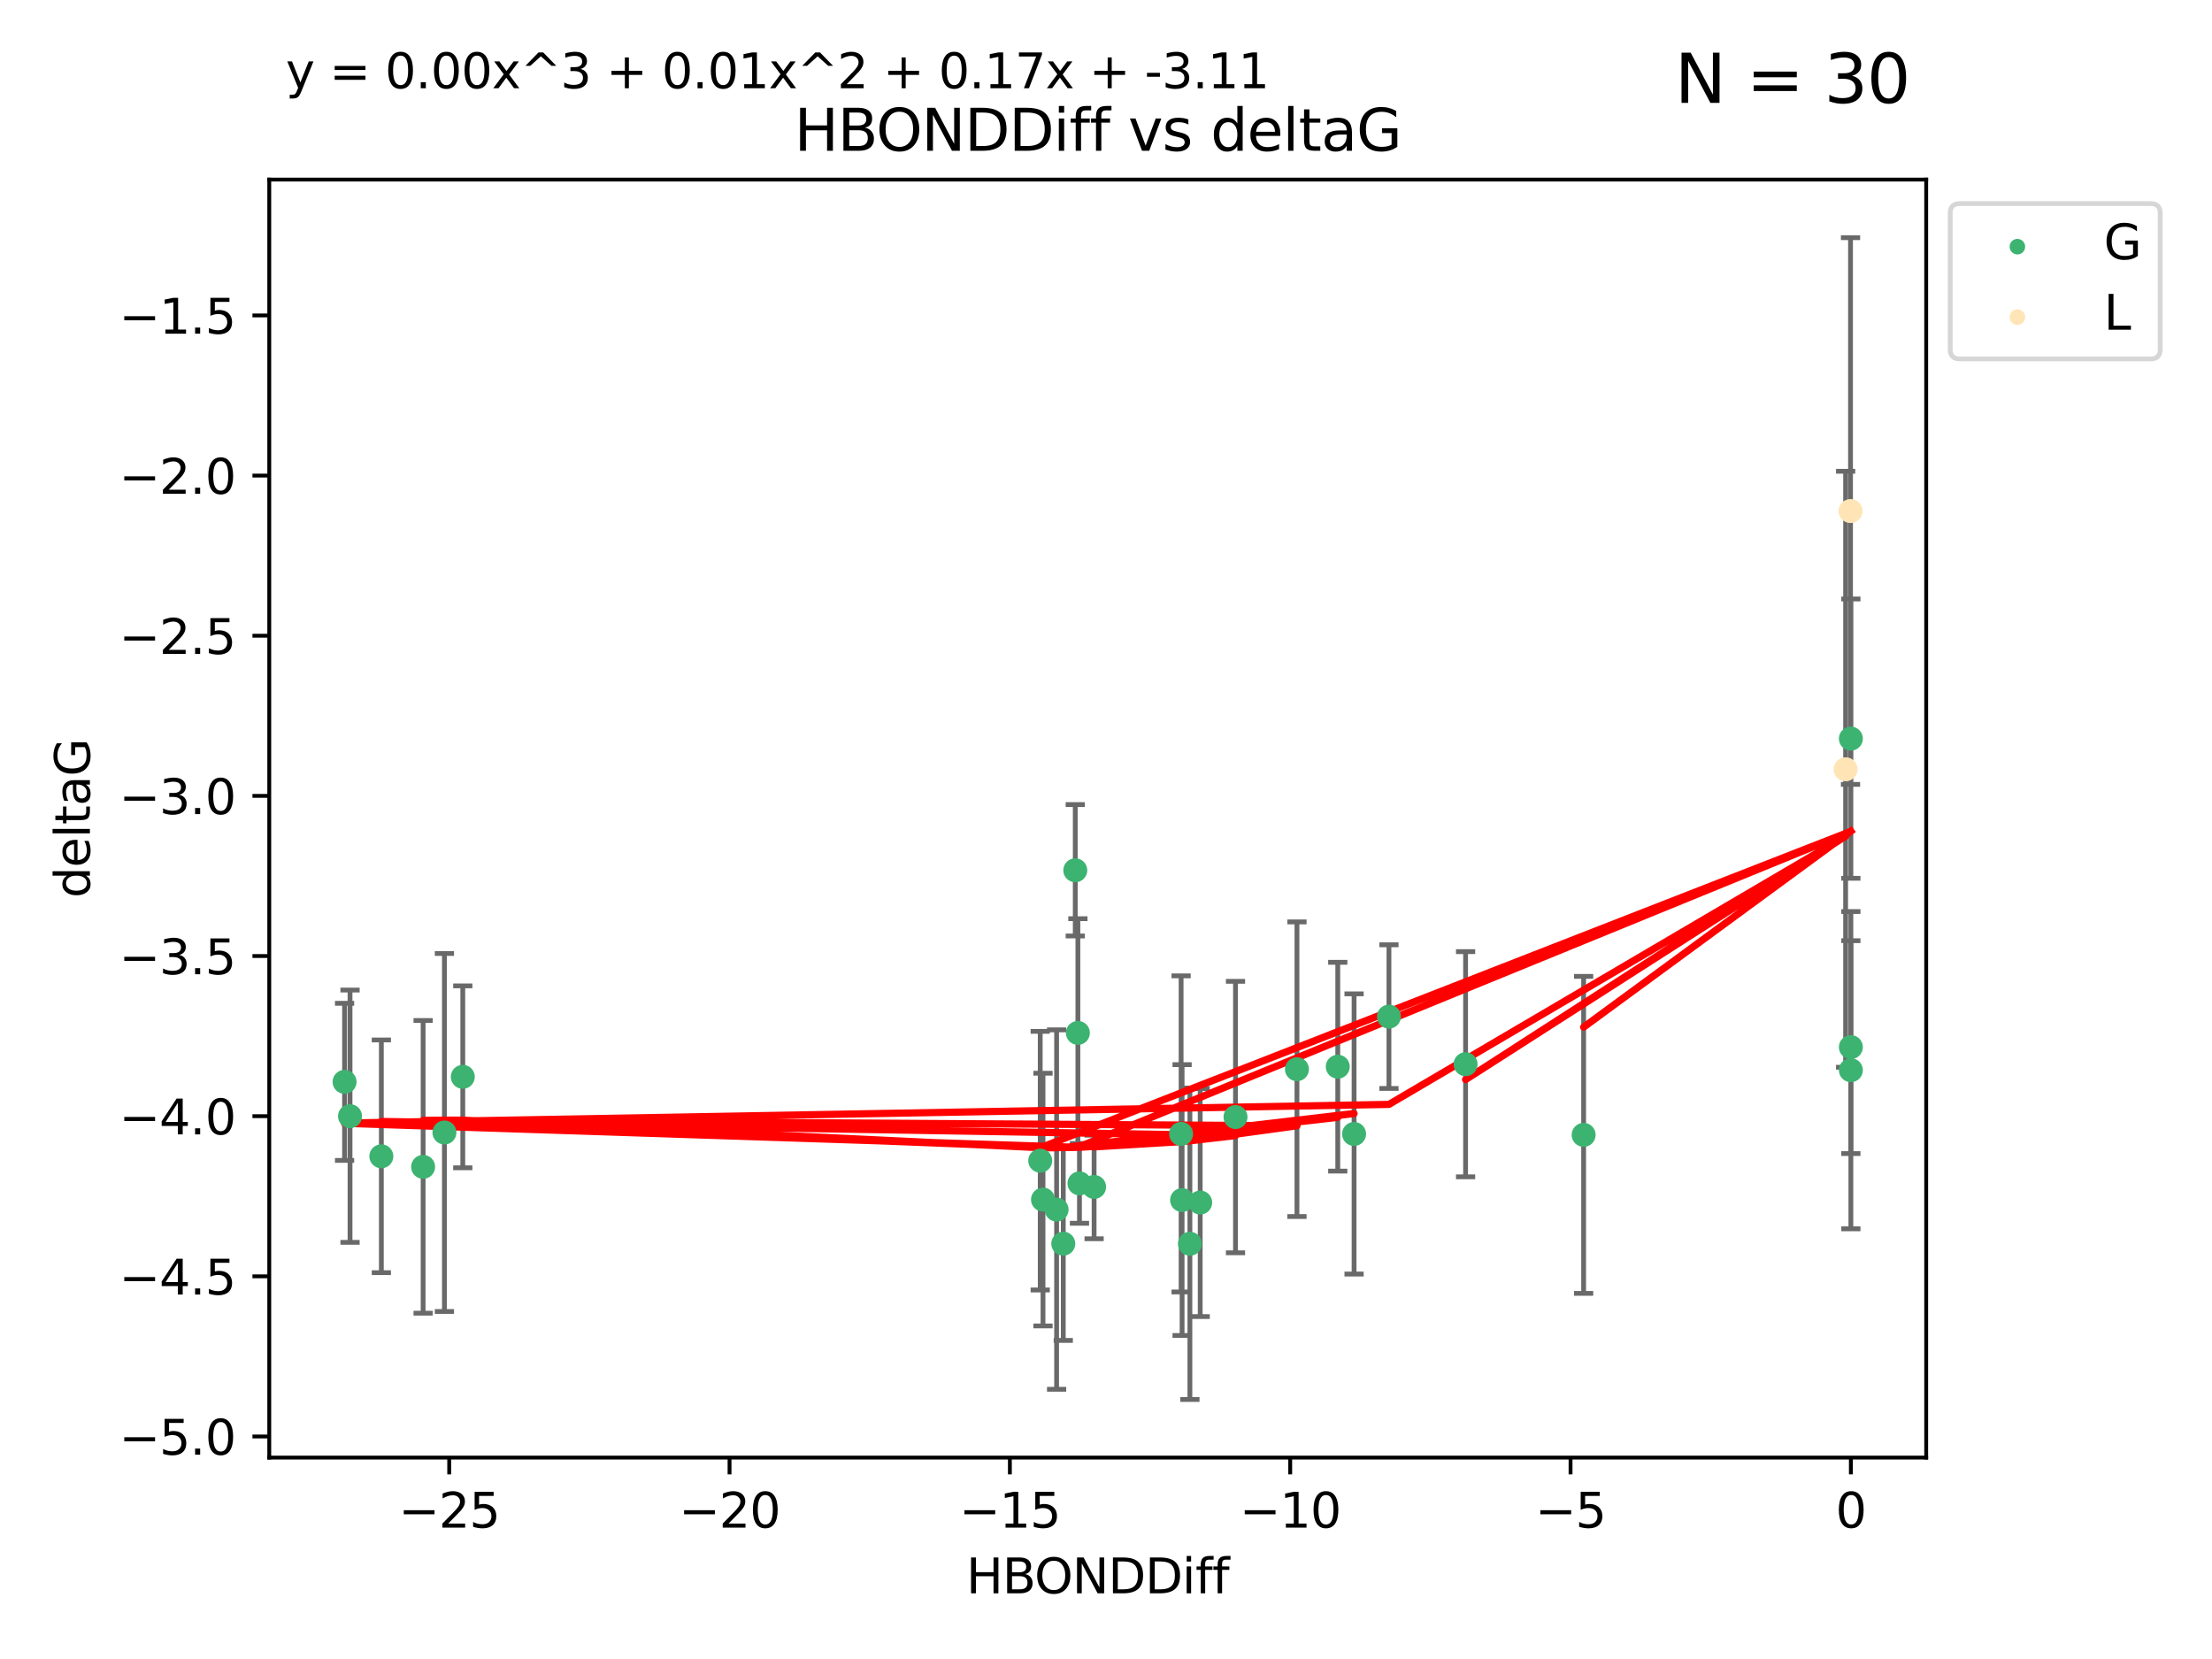 <?xml version="1.0" encoding="utf-8" standalone="no"?>
<!DOCTYPE svg PUBLIC "-//W3C//DTD SVG 1.1//EN"
  "http://www.w3.org/Graphics/SVG/1.1/DTD/svg11.dtd">
<svg xmlns:xlink="http://www.w3.org/1999/xlink" width="460.8pt" height="345.6pt" viewBox="0 0 460.8 345.6" xmlns="http://www.w3.org/2000/svg" version="1.1">
 <defs>
  <style type="text/css">*{stroke-linejoin: round; stroke-linecap: butt}</style>
 </defs>
 <g id="figure_1">
  <g id="patch_1">
   <path d="M 0 345.6 
L 460.8 345.6 
L 460.8 0 
L 0 0 
z
" style="fill: #ffffff"/>
  </g>
  <g id="axes_1">
   <g id="patch_2">
    <path d="M 56.09 303.64 
L 401.26 303.64 
L 401.26 37.411 
L 56.09 37.411 
z
" style="fill: #ffffff"/>
   </g>
   <g id="PathCollection_1">
    <defs>
     <path id="m979b8e7485" d="M 0 1.118 
C 0.297 1.118 0.581 1 0.791 0.791 
C 1 0.581 1.118 0.297 1.118 0 
C 1.118 -0.297 1 -0.581 0.791 -0.791 
C 0.581 -1 0.297 -1.118 0 -1.118 
C -0.297 -1.118 -0.581 -1 -0.791 -0.791 
C -1 -0.581 -1.118 -0.297 -1.118 0 
C -1.118 0.297 -1 0.581 -0.791 0.791 
C -0.581 1 -0.297 1.118 0 1.118 
z
" style="stroke: #3cb371"/>
    </defs>
    <g clip-path="url(#p409530b024)">
     <use xlink:href="#m979b8e7485" x="247.878" y="259.097" style="fill: #3cb371; stroke: #3cb371"/>
     <use xlink:href="#m979b8e7485" x="257.378" y="232.702" style="fill: #3cb371; stroke: #3cb371"/>
     <use xlink:href="#m979b8e7485" x="79.441" y="240.881" style="fill: #3cb371; stroke: #3cb371"/>
     <use xlink:href="#m979b8e7485" x="220.109" y="251.977" style="fill: #3cb371; stroke: #3cb371"/>
     <use xlink:href="#m979b8e7485" x="217.276" y="249.895" style="fill: #3cb371; stroke: #3cb371"/>
     <use xlink:href="#m979b8e7485" x="96.407" y="224.322" style="fill: #3cb371; stroke: #3cb371"/>
     <use xlink:href="#m979b8e7485" x="92.582" y="235.92" style="fill: #3cb371; stroke: #3cb371"/>
     <use xlink:href="#m979b8e7485" x="88.143" y="243.078" style="fill: #3cb371; stroke: #3cb371"/>
     <use xlink:href="#m979b8e7485" x="270.18" y="222.736" style="fill: #3cb371; stroke: #3cb371"/>
     <use xlink:href="#m979b8e7485" x="246.251" y="249.995" style="fill: #3cb371; stroke: #3cb371"/>
     <use xlink:href="#m979b8e7485" x="246.046" y="236.209" style="fill: #3cb371; stroke: #3cb371"/>
     <use xlink:href="#m979b8e7485" x="227.922" y="247.262" style="fill: #3cb371; stroke: #3cb371"/>
     <use xlink:href="#m979b8e7485" x="250.022" y="250.512" style="fill: #3cb371; stroke: #3cb371"/>
     <use xlink:href="#m979b8e7485" x="224.874" y="246.521" style="fill: #3cb371; stroke: #3cb371"/>
     <use xlink:href="#m979b8e7485" x="282.079" y="236.224" style="fill: #3cb371; stroke: #3cb371"/>
     <use xlink:href="#m979b8e7485" x="221.5" y="259.078" style="fill: #3cb371; stroke: #3cb371"/>
     <use xlink:href="#m979b8e7485" x="278.68" y="222.214" style="fill: #3cb371; stroke: #3cb371"/>
     <use xlink:href="#m979b8e7485" x="223.998" y="181.294" style="fill: #3cb371; stroke: #3cb371"/>
     <use xlink:href="#m979b8e7485" x="216.697" y="241.789" style="fill: #3cb371; stroke: #3cb371"/>
     <use xlink:href="#m979b8e7485" x="224.544" y="215.173" style="fill: #3cb371; stroke: #3cb371"/>
     <use xlink:href="#m979b8e7485" x="71.78" y="225.371" style="fill: #3cb371; stroke: #3cb371"/>
     <use xlink:href="#m979b8e7485" x="72.918" y="232.526" style="fill: #3cb371; stroke: #3cb371"/>
     <use xlink:href="#m979b8e7485" x="289.343" y="211.779" style="fill: #3cb371; stroke: #3cb371"/>
     <use xlink:href="#m979b8e7485" x="305.308" y="221.695" style="fill: #3cb371; stroke: #3cb371"/>
     <use xlink:href="#m979b8e7485" x="385.57" y="153.872" style="fill: #3cb371; stroke: #3cb371"/>
     <use xlink:href="#m979b8e7485" x="385.57" y="222.939" style="fill: #3cb371; stroke: #3cb371"/>
     <use xlink:href="#m979b8e7485" x="329.9" y="236.414" style="fill: #3cb371; stroke: #3cb371"/>
     <use xlink:href="#m979b8e7485" x="385.57" y="218.135" style="fill: #3cb371; stroke: #3cb371"/>
    </g>
   </g>
   <g id="PathCollection_2">
    <defs>
     <path id="mc7bd305581" d="M 0 1.118 
C 0.297 1.118 0.581 1 0.791 0.791 
C 1 0.581 1.118 0.297 1.118 0 
C 1.118 -0.297 1 -0.581 0.791 -0.791 
C 0.581 -1 0.297 -1.118 0 -1.118 
C -0.297 -1.118 -0.581 -1 -0.791 -0.791 
C -1 -0.581 -1.118 -0.297 -1.118 0 
C -1.118 0.297 -1 0.581 -0.791 0.791 
C -0.581 1 -0.297 1.118 0 1.118 
z
" style="stroke: #ffe4b5"/>
    </defs>
    <g clip-path="url(#p409530b024)">
     <use xlink:href="#mc7bd305581" x="385.498" y="106.457" style="fill: #ffe4b5; stroke: #ffe4b5"/>
     <use xlink:href="#mc7bd305581" x="384.478" y="160.254" style="fill: #ffe4b5; stroke: #ffe4b5"/>
    </g>
   </g>
   <g id="matplotlib.axis_1">
    <g id="xtick_1">
     <g id="line2d_1">
      <defs>
       <path id="m67e5843e62" d="M 0 0 
L 0 3.5 
" style="stroke: #000000; stroke-width: 0.8"/>
      </defs>
      <g>
       <use xlink:href="#m67e5843e62" x="93.578" y="303.64" style="stroke: #000000; stroke-width: 0.8"/>
      </g>
     </g>
     <g id="text_1">
      <!-- −25 -->
      <g transform="translate(83.026 318.238)scale(0.1 -0.1)">
       <defs>
        <path id="DejaVuSans-2212" d="M 678 2272 
L 4684 2272 
L 4684 1741 
L 678 1741 
L 678 2272 
z
" transform="scale(0.016)"/>
        <path id="DejaVuSans-32" d="M 1228 531 
L 3431 531 
L 3431 0 
L 469 0 
L 469 531 
Q 828 903 1448 1529 
Q 2069 2156 2228 2338 
Q 2531 2678 2651 2914 
Q 2772 3150 2772 3378 
Q 2772 3750 2511 3984 
Q 2250 4219 1831 4219 
Q 1534 4219 1204 4116 
Q 875 4013 500 3803 
L 500 4441 
Q 881 4594 1212 4672 
Q 1544 4750 1819 4750 
Q 2544 4750 2975 4387 
Q 3406 4025 3406 3419 
Q 3406 3131 3298 2873 
Q 3191 2616 2906 2266 
Q 2828 2175 2409 1742 
Q 1991 1309 1228 531 
z
" transform="scale(0.016)"/>
        <path id="DejaVuSans-35" d="M 691 4666 
L 3169 4666 
L 3169 4134 
L 1269 4134 
L 1269 2991 
Q 1406 3038 1543 3061 
Q 1681 3084 1819 3084 
Q 2600 3084 3056 2656 
Q 3513 2228 3513 1497 
Q 3513 744 3044 326 
Q 2575 -91 1722 -91 
Q 1428 -91 1123 -41 
Q 819 9 494 109 
L 494 744 
Q 775 591 1075 516 
Q 1375 441 1709 441 
Q 2250 441 2565 725 
Q 2881 1009 2881 1497 
Q 2881 1984 2565 2268 
Q 2250 2553 1709 2553 
Q 1456 2553 1204 2497 
Q 953 2441 691 2322 
L 691 4666 
z
" transform="scale(0.016)"/>
       </defs>
       <use xlink:href="#DejaVuSans-2212"/>
       <use xlink:href="#DejaVuSans-32" x="83.789"/>
       <use xlink:href="#DejaVuSans-35" x="147.412"/>
      </g>
     </g>
    </g>
    <g id="xtick_2">
     <g id="line2d_2">
      <g>
       <use xlink:href="#m67e5843e62" x="151.977" y="303.64" style="stroke: #000000; stroke-width: 0.8"/>
      </g>
     </g>
     <g id="text_2">
      <!-- −20 -->
      <g transform="translate(141.425 318.238)scale(0.1 -0.1)">
       <defs>
        <path id="DejaVuSans-30" d="M 2034 4250 
Q 1547 4250 1301 3770 
Q 1056 3291 1056 2328 
Q 1056 1369 1301 889 
Q 1547 409 2034 409 
Q 2525 409 2770 889 
Q 3016 1369 3016 2328 
Q 3016 3291 2770 3770 
Q 2525 4250 2034 4250 
z
M 2034 4750 
Q 2819 4750 3233 4129 
Q 3647 3509 3647 2328 
Q 3647 1150 3233 529 
Q 2819 -91 2034 -91 
Q 1250 -91 836 529 
Q 422 1150 422 2328 
Q 422 3509 836 4129 
Q 1250 4750 2034 4750 
z
" transform="scale(0.016)"/>
       </defs>
       <use xlink:href="#DejaVuSans-2212"/>
       <use xlink:href="#DejaVuSans-32" x="83.789"/>
       <use xlink:href="#DejaVuSans-30" x="147.412"/>
      </g>
     </g>
    </g>
    <g id="xtick_3">
     <g id="line2d_3">
      <g>
       <use xlink:href="#m67e5843e62" x="210.375" y="303.64" style="stroke: #000000; stroke-width: 0.8"/>
      </g>
     </g>
     <g id="text_3">
      <!-- −15 -->
      <g transform="translate(199.823 318.238)scale(0.1 -0.1)">
       <defs>
        <path id="DejaVuSans-31" d="M 794 531 
L 1825 531 
L 1825 4091 
L 703 3866 
L 703 4441 
L 1819 4666 
L 2450 4666 
L 2450 531 
L 3481 531 
L 3481 0 
L 794 0 
L 794 531 
z
" transform="scale(0.016)"/>
       </defs>
       <use xlink:href="#DejaVuSans-2212"/>
       <use xlink:href="#DejaVuSans-31" x="83.789"/>
       <use xlink:href="#DejaVuSans-35" x="147.412"/>
      </g>
     </g>
    </g>
    <g id="xtick_4">
     <g id="line2d_4">
      <g>
       <use xlink:href="#m67e5843e62" x="268.774" y="303.64" style="stroke: #000000; stroke-width: 0.8"/>
      </g>
     </g>
     <g id="text_4">
      <!-- −10 -->
      <g transform="translate(258.221 318.238)scale(0.1 -0.1)">
       <use xlink:href="#DejaVuSans-2212"/>
       <use xlink:href="#DejaVuSans-31" x="83.789"/>
       <use xlink:href="#DejaVuSans-30" x="147.412"/>
      </g>
     </g>
    </g>
    <g id="xtick_5">
     <g id="line2d_5">
      <g>
       <use xlink:href="#m67e5843e62" x="327.172" y="303.64" style="stroke: #000000; stroke-width: 0.8"/>
      </g>
     </g>
     <g id="text_5">
      <!-- −5 -->
      <g transform="translate(319.801 318.238)scale(0.1 -0.1)">
       <use xlink:href="#DejaVuSans-2212"/>
       <use xlink:href="#DejaVuSans-35" x="83.789"/>
      </g>
     </g>
    </g>
    <g id="xtick_6">
     <g id="line2d_6">
      <g>
       <use xlink:href="#m67e5843e62" x="385.57" y="303.64" style="stroke: #000000; stroke-width: 0.8"/>
      </g>
     </g>
     <g id="text_6">
      <!-- 0 -->
      <g transform="translate(382.389 318.238)scale(0.1 -0.1)">
       <use xlink:href="#DejaVuSans-30"/>
      </g>
     </g>
    </g>
    <g id="text_7">
     <!-- HBONDDiff -->
     <g transform="translate(201.286 331.917)scale(0.1 -0.1)">
      <defs>
       <path id="DejaVuSans-48" d="M 628 4666 
L 1259 4666 
L 1259 2753 
L 3553 2753 
L 3553 4666 
L 4184 4666 
L 4184 0 
L 3553 0 
L 3553 2222 
L 1259 2222 
L 1259 0 
L 628 0 
L 628 4666 
z
" transform="scale(0.016)"/>
       <path id="DejaVuSans-42" d="M 1259 2228 
L 1259 519 
L 2272 519 
Q 2781 519 3026 730 
Q 3272 941 3272 1375 
Q 3272 1813 3026 2020 
Q 2781 2228 2272 2228 
L 1259 2228 
z
M 1259 4147 
L 1259 2741 
L 2194 2741 
Q 2656 2741 2882 2914 
Q 3109 3088 3109 3444 
Q 3109 3797 2882 3972 
Q 2656 4147 2194 4147 
L 1259 4147 
z
M 628 4666 
L 2241 4666 
Q 2963 4666 3353 4366 
Q 3744 4066 3744 3513 
Q 3744 3084 3544 2831 
Q 3344 2578 2956 2516 
Q 3422 2416 3680 2098 
Q 3938 1781 3938 1306 
Q 3938 681 3513 340 
Q 3088 0 2303 0 
L 628 0 
L 628 4666 
z
" transform="scale(0.016)"/>
       <path id="DejaVuSans-4f" d="M 2522 4238 
Q 1834 4238 1429 3725 
Q 1025 3213 1025 2328 
Q 1025 1447 1429 934 
Q 1834 422 2522 422 
Q 3209 422 3611 934 
Q 4013 1447 4013 2328 
Q 4013 3213 3611 3725 
Q 3209 4238 2522 4238 
z
M 2522 4750 
Q 3503 4750 4090 4092 
Q 4678 3434 4678 2328 
Q 4678 1225 4090 567 
Q 3503 -91 2522 -91 
Q 1538 -91 948 565 
Q 359 1222 359 2328 
Q 359 3434 948 4092 
Q 1538 4750 2522 4750 
z
" transform="scale(0.016)"/>
       <path id="DejaVuSans-4e" d="M 628 4666 
L 1478 4666 
L 3547 763 
L 3547 4666 
L 4159 4666 
L 4159 0 
L 3309 0 
L 1241 3903 
L 1241 0 
L 628 0 
L 628 4666 
z
" transform="scale(0.016)"/>
       <path id="DejaVuSans-44" d="M 1259 4147 
L 1259 519 
L 2022 519 
Q 2988 519 3436 956 
Q 3884 1394 3884 2338 
Q 3884 3275 3436 3711 
Q 2988 4147 2022 4147 
L 1259 4147 
z
M 628 4666 
L 1925 4666 
Q 3281 4666 3915 4102 
Q 4550 3538 4550 2338 
Q 4550 1131 3912 565 
Q 3275 0 1925 0 
L 628 0 
L 628 4666 
z
" transform="scale(0.016)"/>
       <path id="DejaVuSans-69" d="M 603 3500 
L 1178 3500 
L 1178 0 
L 603 0 
L 603 3500 
z
M 603 4863 
L 1178 4863 
L 1178 4134 
L 603 4134 
L 603 4863 
z
" transform="scale(0.016)"/>
       <path id="DejaVuSans-66" d="M 2375 4863 
L 2375 4384 
L 1825 4384 
Q 1516 4384 1395 4259 
Q 1275 4134 1275 3809 
L 1275 3500 
L 2222 3500 
L 2222 3053 
L 1275 3053 
L 1275 0 
L 697 0 
L 697 3053 
L 147 3053 
L 147 3500 
L 697 3500 
L 697 3744 
Q 697 4328 969 4595 
Q 1241 4863 1831 4863 
L 2375 4863 
z
" transform="scale(0.016)"/>
      </defs>
      <use xlink:href="#DejaVuSans-48"/>
      <use xlink:href="#DejaVuSans-42" x="75.195"/>
      <use xlink:href="#DejaVuSans-4f" x="142.049"/>
      <use xlink:href="#DejaVuSans-4e" x="220.76"/>
      <use xlink:href="#DejaVuSans-44" x="295.564"/>
      <use xlink:href="#DejaVuSans-44" x="372.566"/>
      <use xlink:href="#DejaVuSans-69" x="449.568"/>
      <use xlink:href="#DejaVuSans-66" x="477.352"/>
      <use xlink:href="#DejaVuSans-66" x="512.557"/>
     </g>
    </g>
   </g>
   <g id="matplotlib.axis_2">
    <g id="ytick_1">
     <g id="line2d_7">
      <defs>
       <path id="mb2f39c2ddc" d="M 0 0 
L -3.5 0 
" style="stroke: #000000; stroke-width: 0.8"/>
      </defs>
      <g>
       <use xlink:href="#mb2f39c2ddc" x="56.09" y="299.239" style="stroke: #000000; stroke-width: 0.8"/>
      </g>
     </g>
     <g id="text_8">
      <!-- −5.0 -->
      <g transform="translate(24.807 303.038)scale(0.1 -0.1)">
       <defs>
        <path id="DejaVuSans-2e" d="M 684 794 
L 1344 794 
L 1344 0 
L 684 0 
L 684 794 
z
" transform="scale(0.016)"/>
       </defs>
       <use xlink:href="#DejaVuSans-2212"/>
       <use xlink:href="#DejaVuSans-35" x="83.789"/>
       <use xlink:href="#DejaVuSans-2e" x="147.412"/>
       <use xlink:href="#DejaVuSans-30" x="179.199"/>
      </g>
     </g>
    </g>
    <g id="ytick_2">
     <g id="line2d_8">
      <g>
       <use xlink:href="#mb2f39c2ddc" x="56.09" y="265.877" style="stroke: #000000; stroke-width: 0.8"/>
      </g>
     </g>
     <g id="text_9">
      <!-- −4.5 -->
      <g transform="translate(24.807 269.676)scale(0.1 -0.1)">
       <defs>
        <path id="DejaVuSans-34" d="M 2419 4116 
L 825 1625 
L 2419 1625 
L 2419 4116 
z
M 2253 4666 
L 3047 4666 
L 3047 1625 
L 3713 1625 
L 3713 1100 
L 3047 1100 
L 3047 0 
L 2419 0 
L 2419 1100 
L 313 1100 
L 313 1709 
L 2253 4666 
z
" transform="scale(0.016)"/>
       </defs>
       <use xlink:href="#DejaVuSans-2212"/>
       <use xlink:href="#DejaVuSans-34" x="83.789"/>
       <use xlink:href="#DejaVuSans-2e" x="147.412"/>
       <use xlink:href="#DejaVuSans-35" x="179.199"/>
      </g>
     </g>
    </g>
    <g id="ytick_3">
     <g id="line2d_9">
      <g>
       <use xlink:href="#mb2f39c2ddc" x="56.09" y="232.515" style="stroke: #000000; stroke-width: 0.8"/>
      </g>
     </g>
     <g id="text_10">
      <!-- −4.0 -->
      <g transform="translate(24.807 236.315)scale(0.1 -0.1)">
       <use xlink:href="#DejaVuSans-2212"/>
       <use xlink:href="#DejaVuSans-34" x="83.789"/>
       <use xlink:href="#DejaVuSans-2e" x="147.412"/>
       <use xlink:href="#DejaVuSans-30" x="179.199"/>
      </g>
     </g>
    </g>
    <g id="ytick_4">
     <g id="line2d_10">
      <g>
       <use xlink:href="#mb2f39c2ddc" x="56.09" y="199.154" style="stroke: #000000; stroke-width: 0.8"/>
      </g>
     </g>
     <g id="text_11">
      <!-- −3.5 -->
      <g transform="translate(24.807 202.953)scale(0.1 -0.1)">
       <defs>
        <path id="DejaVuSans-33" d="M 2597 2516 
Q 3050 2419 3304 2112 
Q 3559 1806 3559 1356 
Q 3559 666 3084 287 
Q 2609 -91 1734 -91 
Q 1441 -91 1130 -33 
Q 819 25 488 141 
L 488 750 
Q 750 597 1062 519 
Q 1375 441 1716 441 
Q 2309 441 2620 675 
Q 2931 909 2931 1356 
Q 2931 1769 2642 2001 
Q 2353 2234 1838 2234 
L 1294 2234 
L 1294 2753 
L 1863 2753 
Q 2328 2753 2575 2939 
Q 2822 3125 2822 3475 
Q 2822 3834 2567 4026 
Q 2313 4219 1838 4219 
Q 1578 4219 1281 4162 
Q 984 4106 628 3988 
L 628 4550 
Q 988 4650 1302 4700 
Q 1616 4750 1894 4750 
Q 2613 4750 3031 4423 
Q 3450 4097 3450 3541 
Q 3450 3153 3228 2886 
Q 3006 2619 2597 2516 
z
" transform="scale(0.016)"/>
       </defs>
       <use xlink:href="#DejaVuSans-2212"/>
       <use xlink:href="#DejaVuSans-33" x="83.789"/>
       <use xlink:href="#DejaVuSans-2e" x="147.412"/>
       <use xlink:href="#DejaVuSans-35" x="179.199"/>
      </g>
     </g>
    </g>
    <g id="ytick_5">
     <g id="line2d_11">
      <g>
       <use xlink:href="#mb2f39c2ddc" x="56.09" y="165.792" style="stroke: #000000; stroke-width: 0.8"/>
      </g>
     </g>
     <g id="text_12">
      <!-- −3.0 -->
      <g transform="translate(24.807 169.591)scale(0.1 -0.1)">
       <use xlink:href="#DejaVuSans-2212"/>
       <use xlink:href="#DejaVuSans-33" x="83.789"/>
       <use xlink:href="#DejaVuSans-2e" x="147.412"/>
       <use xlink:href="#DejaVuSans-30" x="179.199"/>
      </g>
     </g>
    </g>
    <g id="ytick_6">
     <g id="line2d_12">
      <g>
       <use xlink:href="#mb2f39c2ddc" x="56.09" y="132.431" style="stroke: #000000; stroke-width: 0.8"/>
      </g>
     </g>
     <g id="text_13">
      <!-- −2.5 -->
      <g transform="translate(24.807 136.23)scale(0.1 -0.1)">
       <use xlink:href="#DejaVuSans-2212"/>
       <use xlink:href="#DejaVuSans-32" x="83.789"/>
       <use xlink:href="#DejaVuSans-2e" x="147.412"/>
       <use xlink:href="#DejaVuSans-35" x="179.199"/>
      </g>
     </g>
    </g>
    <g id="ytick_7">
     <g id="line2d_13">
      <g>
       <use xlink:href="#mb2f39c2ddc" x="56.09" y="99.069" style="stroke: #000000; stroke-width: 0.8"/>
      </g>
     </g>
     <g id="text_14">
      <!-- −2.0 -->
      <g transform="translate(24.807 102.868)scale(0.1 -0.1)">
       <use xlink:href="#DejaVuSans-2212"/>
       <use xlink:href="#DejaVuSans-32" x="83.789"/>
       <use xlink:href="#DejaVuSans-2e" x="147.412"/>
       <use xlink:href="#DejaVuSans-30" x="179.199"/>
      </g>
     </g>
    </g>
    <g id="ytick_8">
     <g id="line2d_14">
      <g>
       <use xlink:href="#mb2f39c2ddc" x="56.09" y="65.707" style="stroke: #000000; stroke-width: 0.8"/>
      </g>
     </g>
     <g id="text_15">
      <!-- −1.5 -->
      <g transform="translate(24.807 69.507)scale(0.1 -0.1)">
       <use xlink:href="#DejaVuSans-2212"/>
       <use xlink:href="#DejaVuSans-31" x="83.789"/>
       <use xlink:href="#DejaVuSans-2e" x="147.412"/>
       <use xlink:href="#DejaVuSans-35" x="179.199"/>
      </g>
     </g>
    </g>
    <g id="text_16">
     <!-- deltaG -->
     <g transform="translate(18.727 187.064)rotate(-90)scale(0.1 -0.1)">
      <defs>
       <path id="DejaVuSans-64" d="M 2906 2969 
L 2906 4863 
L 3481 4863 
L 3481 0 
L 2906 0 
L 2906 525 
Q 2725 213 2448 61 
Q 2172 -91 1784 -91 
Q 1150 -91 751 415 
Q 353 922 353 1747 
Q 353 2572 751 3078 
Q 1150 3584 1784 3584 
Q 2172 3584 2448 3432 
Q 2725 3281 2906 2969 
z
M 947 1747 
Q 947 1113 1208 752 
Q 1469 391 1925 391 
Q 2381 391 2643 752 
Q 2906 1113 2906 1747 
Q 2906 2381 2643 2742 
Q 2381 3103 1925 3103 
Q 1469 3103 1208 2742 
Q 947 2381 947 1747 
z
" transform="scale(0.016)"/>
       <path id="DejaVuSans-65" d="M 3597 1894 
L 3597 1613 
L 953 1613 
Q 991 1019 1311 708 
Q 1631 397 2203 397 
Q 2534 397 2845 478 
Q 3156 559 3463 722 
L 3463 178 
Q 3153 47 2828 -22 
Q 2503 -91 2169 -91 
Q 1331 -91 842 396 
Q 353 884 353 1716 
Q 353 2575 817 3079 
Q 1281 3584 2069 3584 
Q 2775 3584 3186 3129 
Q 3597 2675 3597 1894 
z
M 3022 2063 
Q 3016 2534 2758 2815 
Q 2500 3097 2075 3097 
Q 1594 3097 1305 2825 
Q 1016 2553 972 2059 
L 3022 2063 
z
" transform="scale(0.016)"/>
       <path id="DejaVuSans-6c" d="M 603 4863 
L 1178 4863 
L 1178 0 
L 603 0 
L 603 4863 
z
" transform="scale(0.016)"/>
       <path id="DejaVuSans-74" d="M 1172 4494 
L 1172 3500 
L 2356 3500 
L 2356 3053 
L 1172 3053 
L 1172 1153 
Q 1172 725 1289 603 
Q 1406 481 1766 481 
L 2356 481 
L 2356 0 
L 1766 0 
Q 1100 0 847 248 
Q 594 497 594 1153 
L 594 3053 
L 172 3053 
L 172 3500 
L 594 3500 
L 594 4494 
L 1172 4494 
z
" transform="scale(0.016)"/>
       <path id="DejaVuSans-61" d="M 2194 1759 
Q 1497 1759 1228 1600 
Q 959 1441 959 1056 
Q 959 750 1161 570 
Q 1363 391 1709 391 
Q 2188 391 2477 730 
Q 2766 1069 2766 1631 
L 2766 1759 
L 2194 1759 
z
M 3341 1997 
L 3341 0 
L 2766 0 
L 2766 531 
Q 2569 213 2275 61 
Q 1981 -91 1556 -91 
Q 1019 -91 701 211 
Q 384 513 384 1019 
Q 384 1609 779 1909 
Q 1175 2209 1959 2209 
L 2766 2209 
L 2766 2266 
Q 2766 2663 2505 2880 
Q 2244 3097 1772 3097 
Q 1472 3097 1187 3025 
Q 903 2953 641 2809 
L 641 3341 
Q 956 3463 1253 3523 
Q 1550 3584 1831 3584 
Q 2591 3584 2966 3190 
Q 3341 2797 3341 1997 
z
" transform="scale(0.016)"/>
       <path id="DejaVuSans-47" d="M 3809 666 
L 3809 1919 
L 2778 1919 
L 2778 2438 
L 4434 2438 
L 4434 434 
Q 4069 175 3628 42 
Q 3188 -91 2688 -91 
Q 1594 -91 976 548 
Q 359 1188 359 2328 
Q 359 3472 976 4111 
Q 1594 4750 2688 4750 
Q 3144 4750 3555 4637 
Q 3966 4525 4313 4306 
L 4313 3634 
Q 3963 3931 3569 4081 
Q 3175 4231 2741 4231 
Q 1884 4231 1454 3753 
Q 1025 3275 1025 2328 
Q 1025 1384 1454 906 
Q 1884 428 2741 428 
Q 3075 428 3337 486 
Q 3600 544 3809 666 
z
" transform="scale(0.016)"/>
      </defs>
      <use xlink:href="#DejaVuSans-64"/>
      <use xlink:href="#DejaVuSans-65" x="63.477"/>
      <use xlink:href="#DejaVuSans-6c" x="125"/>
      <use xlink:href="#DejaVuSans-74" x="152.783"/>
      <use xlink:href="#DejaVuSans-61" x="191.992"/>
      <use xlink:href="#DejaVuSans-47" x="253.271"/>
     </g>
    </g>
   </g>
   <g id="LineCollection_1">
    <path d="M 247.878 291.539 
L 247.878 226.655 
" clip-path="url(#p409530b024)" style="fill: none; stroke: #696969"/>
    <path d="M 257.378 260.975 
L 257.378 204.429 
" clip-path="url(#p409530b024)" style="fill: none; stroke: #696969"/>
    <path d="M 79.441 265.116 
L 79.441 216.646 
" clip-path="url(#p409530b024)" style="fill: none; stroke: #696969"/>
    <path d="M 220.109 289.416 
L 220.109 214.538 
" clip-path="url(#p409530b024)" style="fill: none; stroke: #696969"/>
    <path d="M 217.276 276.219 
L 217.276 223.571 
" clip-path="url(#p409530b024)" style="fill: none; stroke: #696969"/>
    <path d="M 96.407 243.273 
L 96.407 205.371 
" clip-path="url(#p409530b024)" style="fill: none; stroke: #696969"/>
    <path d="M 92.582 273.209 
L 92.582 198.631 
" clip-path="url(#p409530b024)" style="fill: none; stroke: #696969"/>
    <path d="M 88.143 273.565 
L 88.143 212.591 
" clip-path="url(#p409530b024)" style="fill: none; stroke: #696969"/>
    <path d="M 270.18 253.424 
L 270.18 192.048 
" clip-path="url(#p409530b024)" style="fill: none; stroke: #696969"/>
    <path d="M 246.251 278.204 
L 246.251 221.785 
" clip-path="url(#p409530b024)" style="fill: none; stroke: #696969"/>
    <path d="M 246.046 269.134 
L 246.046 203.284 
" clip-path="url(#p409530b024)" style="fill: none; stroke: #696969"/>
    <path d="M 227.922 258.051 
L 227.922 236.473 
" clip-path="url(#p409530b024)" style="fill: none; stroke: #696969"/>
    <path d="M 250.022 274.263 
L 250.022 226.762 
" clip-path="url(#p409530b024)" style="fill: none; stroke: #696969"/>
    <path d="M 224.874 254.829 
L 224.874 238.213 
" clip-path="url(#p409530b024)" style="fill: none; stroke: #696969"/>
    <path d="M 282.079 265.41 
L 282.079 207.038 
" clip-path="url(#p409530b024)" style="fill: none; stroke: #696969"/>
    <path d="M 221.5 279.234 
L 221.5 238.921 
" clip-path="url(#p409530b024)" style="fill: none; stroke: #696969"/>
    <path d="M 278.68 243.962 
L 278.68 200.466 
" clip-path="url(#p409530b024)" style="fill: none; stroke: #696969"/>
    <path d="M 223.998 194.98 
L 223.998 167.608 
" clip-path="url(#p409530b024)" style="fill: none; stroke: #696969"/>
    <path d="M 216.697 268.725 
L 216.697 214.852 
" clip-path="url(#p409530b024)" style="fill: none; stroke: #696969"/>
    <path d="M 224.544 238.968 
L 224.544 191.377 
" clip-path="url(#p409530b024)" style="fill: none; stroke: #696969"/>
    <path d="M 71.78 241.734 
L 71.78 209.008 
" clip-path="url(#p409530b024)" style="fill: none; stroke: #696969"/>
    <path d="M 72.918 258.805 
L 72.918 206.247 
" clip-path="url(#p409530b024)" style="fill: none; stroke: #696969"/>
    <path d="M 289.343 226.744 
L 289.343 196.815 
" clip-path="url(#p409530b024)" style="fill: none; stroke: #696969"/>
    <path d="M 305.308 245.149 
L 305.308 198.242 
" clip-path="url(#p409530b024)" style="fill: none; stroke: #696969"/>
    <path d="M 385.57 182.965 
L 385.57 124.779 
" clip-path="url(#p409530b024)" style="fill: none; stroke: #696969"/>
    <path d="M 385.57 255.982 
L 385.57 189.896 
" clip-path="url(#p409530b024)" style="fill: none; stroke: #696969"/>
    <path d="M 329.9 269.434 
L 329.9 203.394 
" clip-path="url(#p409530b024)" style="fill: none; stroke: #696969"/>
    <path d="M 385.57 240.308 
L 385.57 195.961 
" clip-path="url(#p409530b024)" style="fill: none; stroke: #696969"/>
   </g>
   <g id="line2d_15">
    <defs>
     <path id="m7b603f5b64" d="M 2 0 
L -2 -0 
" style="stroke: #696969"/>
    </defs>
    <g clip-path="url(#p409530b024)">
     <use xlink:href="#m7b603f5b64" x="247.878" y="291.539" style="fill: #696969; stroke: #696969"/>
     <use xlink:href="#m7b603f5b64" x="257.378" y="260.975" style="fill: #696969; stroke: #696969"/>
     <use xlink:href="#m7b603f5b64" x="79.441" y="265.116" style="fill: #696969; stroke: #696969"/>
     <use xlink:href="#m7b603f5b64" x="220.109" y="289.416" style="fill: #696969; stroke: #696969"/>
     <use xlink:href="#m7b603f5b64" x="217.276" y="276.219" style="fill: #696969; stroke: #696969"/>
     <use xlink:href="#m7b603f5b64" x="96.407" y="243.273" style="fill: #696969; stroke: #696969"/>
     <use xlink:href="#m7b603f5b64" x="92.582" y="273.209" style="fill: #696969; stroke: #696969"/>
     <use xlink:href="#m7b603f5b64" x="88.143" y="273.565" style="fill: #696969; stroke: #696969"/>
     <use xlink:href="#m7b603f5b64" x="270.18" y="253.424" style="fill: #696969; stroke: #696969"/>
     <use xlink:href="#m7b603f5b64" x="246.251" y="278.204" style="fill: #696969; stroke: #696969"/>
     <use xlink:href="#m7b603f5b64" x="246.046" y="269.134" style="fill: #696969; stroke: #696969"/>
     <use xlink:href="#m7b603f5b64" x="227.922" y="258.051" style="fill: #696969; stroke: #696969"/>
     <use xlink:href="#m7b603f5b64" x="250.022" y="274.263" style="fill: #696969; stroke: #696969"/>
     <use xlink:href="#m7b603f5b64" x="224.874" y="254.829" style="fill: #696969; stroke: #696969"/>
     <use xlink:href="#m7b603f5b64" x="282.079" y="265.41" style="fill: #696969; stroke: #696969"/>
     <use xlink:href="#m7b603f5b64" x="221.5" y="279.234" style="fill: #696969; stroke: #696969"/>
     <use xlink:href="#m7b603f5b64" x="278.68" y="243.962" style="fill: #696969; stroke: #696969"/>
     <use xlink:href="#m7b603f5b64" x="223.998" y="194.98" style="fill: #696969; stroke: #696969"/>
     <use xlink:href="#m7b603f5b64" x="216.697" y="268.725" style="fill: #696969; stroke: #696969"/>
     <use xlink:href="#m7b603f5b64" x="224.544" y="238.968" style="fill: #696969; stroke: #696969"/>
     <use xlink:href="#m7b603f5b64" x="71.78" y="241.734" style="fill: #696969; stroke: #696969"/>
     <use xlink:href="#m7b603f5b64" x="72.918" y="258.805" style="fill: #696969; stroke: #696969"/>
     <use xlink:href="#m7b603f5b64" x="289.343" y="226.744" style="fill: #696969; stroke: #696969"/>
     <use xlink:href="#m7b603f5b64" x="305.308" y="245.149" style="fill: #696969; stroke: #696969"/>
     <use xlink:href="#m7b603f5b64" x="385.57" y="182.965" style="fill: #696969; stroke: #696969"/>
     <use xlink:href="#m7b603f5b64" x="385.57" y="255.982" style="fill: #696969; stroke: #696969"/>
     <use xlink:href="#m7b603f5b64" x="329.9" y="269.434" style="fill: #696969; stroke: #696969"/>
     <use xlink:href="#m7b603f5b64" x="385.57" y="240.308" style="fill: #696969; stroke: #696969"/>
    </g>
   </g>
   <g id="line2d_16">
    <g clip-path="url(#p409530b024)">
     <use xlink:href="#m7b603f5b64" x="247.878" y="226.655" style="fill: #696969; stroke: #696969"/>
     <use xlink:href="#m7b603f5b64" x="257.378" y="204.429" style="fill: #696969; stroke: #696969"/>
     <use xlink:href="#m7b603f5b64" x="79.441" y="216.646" style="fill: #696969; stroke: #696969"/>
     <use xlink:href="#m7b603f5b64" x="220.109" y="214.538" style="fill: #696969; stroke: #696969"/>
     <use xlink:href="#m7b603f5b64" x="217.276" y="223.571" style="fill: #696969; stroke: #696969"/>
     <use xlink:href="#m7b603f5b64" x="96.407" y="205.371" style="fill: #696969; stroke: #696969"/>
     <use xlink:href="#m7b603f5b64" x="92.582" y="198.631" style="fill: #696969; stroke: #696969"/>
     <use xlink:href="#m7b603f5b64" x="88.143" y="212.591" style="fill: #696969; stroke: #696969"/>
     <use xlink:href="#m7b603f5b64" x="270.18" y="192.048" style="fill: #696969; stroke: #696969"/>
     <use xlink:href="#m7b603f5b64" x="246.251" y="221.785" style="fill: #696969; stroke: #696969"/>
     <use xlink:href="#m7b603f5b64" x="246.046" y="203.284" style="fill: #696969; stroke: #696969"/>
     <use xlink:href="#m7b603f5b64" x="227.922" y="236.473" style="fill: #696969; stroke: #696969"/>
     <use xlink:href="#m7b603f5b64" x="250.022" y="226.762" style="fill: #696969; stroke: #696969"/>
     <use xlink:href="#m7b603f5b64" x="224.874" y="238.213" style="fill: #696969; stroke: #696969"/>
     <use xlink:href="#m7b603f5b64" x="282.079" y="207.038" style="fill: #696969; stroke: #696969"/>
     <use xlink:href="#m7b603f5b64" x="221.5" y="238.921" style="fill: #696969; stroke: #696969"/>
     <use xlink:href="#m7b603f5b64" x="278.68" y="200.466" style="fill: #696969; stroke: #696969"/>
     <use xlink:href="#m7b603f5b64" x="223.998" y="167.608" style="fill: #696969; stroke: #696969"/>
     <use xlink:href="#m7b603f5b64" x="216.697" y="214.852" style="fill: #696969; stroke: #696969"/>
     <use xlink:href="#m7b603f5b64" x="224.544" y="191.377" style="fill: #696969; stroke: #696969"/>
     <use xlink:href="#m7b603f5b64" x="71.78" y="209.008" style="fill: #696969; stroke: #696969"/>
     <use xlink:href="#m7b603f5b64" x="72.918" y="206.247" style="fill: #696969; stroke: #696969"/>
     <use xlink:href="#m7b603f5b64" x="289.343" y="196.815" style="fill: #696969; stroke: #696969"/>
     <use xlink:href="#m7b603f5b64" x="305.308" y="198.242" style="fill: #696969; stroke: #696969"/>
     <use xlink:href="#m7b603f5b64" x="385.57" y="124.779" style="fill: #696969; stroke: #696969"/>
     <use xlink:href="#m7b603f5b64" x="385.57" y="189.896" style="fill: #696969; stroke: #696969"/>
     <use xlink:href="#m7b603f5b64" x="329.9" y="203.394" style="fill: #696969; stroke: #696969"/>
     <use xlink:href="#m7b603f5b64" x="385.57" y="195.961" style="fill: #696969; stroke: #696969"/>
    </g>
   </g>
   <g id="LineCollection_2">
    <path d="M 385.498 163.402 
L 385.498 49.513 
" clip-path="url(#p409530b024)" style="fill: none; stroke: #696969"/>
    <path d="M 384.478 222.331 
L 384.478 98.176 
" clip-path="url(#p409530b024)" style="fill: none; stroke: #696969"/>
   </g>
   <g id="line2d_17">
    <g clip-path="url(#p409530b024)">
     <use xlink:href="#m7b603f5b64" x="385.498" y="163.402" style="fill: #696969; stroke: #696969"/>
     <use xlink:href="#m7b603f5b64" x="384.478" y="222.331" style="fill: #696969; stroke: #696969"/>
    </g>
   </g>
   <g id="line2d_18">
    <g clip-path="url(#p409530b024)">
     <use xlink:href="#m7b603f5b64" x="385.498" y="49.513" style="fill: #696969; stroke: #696969"/>
     <use xlink:href="#m7b603f5b64" x="384.478" y="98.176" style="fill: #696969; stroke: #696969"/>
    </g>
   </g>
   <g id="line2d_19">
    <path d="M 247.878 237.654 
L 257.378 236.564 
L 79.441 233.621 
L 220.109 239.09 
L 217.276 239.113 
L 96.407 233.352 
L 92.582 233.349 
L 88.143 233.39 
L 270.18 234.521 
L 246.251 237.806 
L 246.046 237.825 
L 227.922 238.92 
L 250.022 237.437 
L 224.874 239.006 
L 282.079 231.965 
L 221.5 239.072 
L 278.68 232.764 
L 223.998 239.026 
L 216.697 239.115 
L 385.498 173.214 
L 224.544 239.013 
L 71.78 234.006 
L 72.918 233.938 
L 289.343 230.065 
L 384.478 174.191 
L 305.308 224.899 
L 385.57 173.145 
L 385.57 173.145 
L 329.9 213.971 
L 385.57 173.145 
" clip-path="url(#p409530b024)" style="fill: none; stroke: #ff0000; stroke-width: 1.5; stroke-linecap: square"/>
   </g>
   <g id="line2d_20">
    <defs>
     <path id="m0aebab58f0" d="M 0 2 
C 0.53 2 1.039 1.789 1.414 1.414 
C 1.789 1.039 2 0.53 2 0 
C 2 -0.53 1.789 -1.039 1.414 -1.414 
C 1.039 -1.789 0.53 -2 0 -2 
C -0.53 -2 -1.039 -1.789 -1.414 -1.414 
C -1.789 -1.039 -2 -0.53 -2 0 
C -2 0.53 -1.789 1.039 -1.414 1.414 
C -1.039 1.789 -0.53 2 0 2 
z
" style="stroke: #3cb371"/>
    </defs>
    <g clip-path="url(#p409530b024)">
     <use xlink:href="#m0aebab58f0" x="247.878" y="259.097" style="fill: #3cb371; stroke: #3cb371"/>
     <use xlink:href="#m0aebab58f0" x="257.378" y="232.702" style="fill: #3cb371; stroke: #3cb371"/>
     <use xlink:href="#m0aebab58f0" x="79.441" y="240.881" style="fill: #3cb371; stroke: #3cb371"/>
     <use xlink:href="#m0aebab58f0" x="220.109" y="251.977" style="fill: #3cb371; stroke: #3cb371"/>
     <use xlink:href="#m0aebab58f0" x="217.276" y="249.895" style="fill: #3cb371; stroke: #3cb371"/>
     <use xlink:href="#m0aebab58f0" x="96.407" y="224.322" style="fill: #3cb371; stroke: #3cb371"/>
     <use xlink:href="#m0aebab58f0" x="92.582" y="235.92" style="fill: #3cb371; stroke: #3cb371"/>
     <use xlink:href="#m0aebab58f0" x="88.143" y="243.078" style="fill: #3cb371; stroke: #3cb371"/>
     <use xlink:href="#m0aebab58f0" x="270.18" y="222.736" style="fill: #3cb371; stroke: #3cb371"/>
     <use xlink:href="#m0aebab58f0" x="246.251" y="249.995" style="fill: #3cb371; stroke: #3cb371"/>
     <use xlink:href="#m0aebab58f0" x="246.046" y="236.209" style="fill: #3cb371; stroke: #3cb371"/>
     <use xlink:href="#m0aebab58f0" x="227.922" y="247.262" style="fill: #3cb371; stroke: #3cb371"/>
     <use xlink:href="#m0aebab58f0" x="250.022" y="250.512" style="fill: #3cb371; stroke: #3cb371"/>
     <use xlink:href="#m0aebab58f0" x="224.874" y="246.521" style="fill: #3cb371; stroke: #3cb371"/>
     <use xlink:href="#m0aebab58f0" x="282.079" y="236.224" style="fill: #3cb371; stroke: #3cb371"/>
     <use xlink:href="#m0aebab58f0" x="221.5" y="259.078" style="fill: #3cb371; stroke: #3cb371"/>
     <use xlink:href="#m0aebab58f0" x="278.68" y="222.214" style="fill: #3cb371; stroke: #3cb371"/>
     <use xlink:href="#m0aebab58f0" x="223.998" y="181.294" style="fill: #3cb371; stroke: #3cb371"/>
     <use xlink:href="#m0aebab58f0" x="216.697" y="241.789" style="fill: #3cb371; stroke: #3cb371"/>
     <use xlink:href="#m0aebab58f0" x="224.544" y="215.173" style="fill: #3cb371; stroke: #3cb371"/>
     <use xlink:href="#m0aebab58f0" x="71.78" y="225.371" style="fill: #3cb371; stroke: #3cb371"/>
     <use xlink:href="#m0aebab58f0" x="72.918" y="232.526" style="fill: #3cb371; stroke: #3cb371"/>
     <use xlink:href="#m0aebab58f0" x="289.343" y="211.779" style="fill: #3cb371; stroke: #3cb371"/>
     <use xlink:href="#m0aebab58f0" x="305.308" y="221.695" style="fill: #3cb371; stroke: #3cb371"/>
     <use xlink:href="#m0aebab58f0" x="385.57" y="153.872" style="fill: #3cb371; stroke: #3cb371"/>
     <use xlink:href="#m0aebab58f0" x="385.57" y="222.939" style="fill: #3cb371; stroke: #3cb371"/>
     <use xlink:href="#m0aebab58f0" x="329.9" y="236.414" style="fill: #3cb371; stroke: #3cb371"/>
     <use xlink:href="#m0aebab58f0" x="385.57" y="218.135" style="fill: #3cb371; stroke: #3cb371"/>
    </g>
   </g>
   <g id="line2d_21">
    <defs>
     <path id="m11c256210f" d="M 0 2 
C 0.53 2 1.039 1.789 1.414 1.414 
C 1.789 1.039 2 0.53 2 0 
C 2 -0.53 1.789 -1.039 1.414 -1.414 
C 1.039 -1.789 0.53 -2 0 -2 
C -0.53 -2 -1.039 -1.789 -1.414 -1.414 
C -1.789 -1.039 -2 -0.53 -2 0 
C -2 0.53 -1.789 1.039 -1.414 1.414 
C -1.039 1.789 -0.53 2 0 2 
z
" style="stroke: #ffe4b5"/>
    </defs>
    <g clip-path="url(#p409530b024)">
     <use xlink:href="#m11c256210f" x="385.498" y="106.457" style="fill: #ffe4b5; stroke: #ffe4b5"/>
     <use xlink:href="#m11c256210f" x="384.478" y="160.254" style="fill: #ffe4b5; stroke: #ffe4b5"/>
    </g>
   </g>
   <g id="patch_3">
    <path d="M 56.09 303.64 
L 56.09 37.411 
" style="fill: none; stroke: #000000; stroke-width: 0.8; stroke-linejoin: miter; stroke-linecap: square"/>
   </g>
   <g id="patch_4">
    <path d="M 401.26 303.64 
L 401.26 37.411 
" style="fill: none; stroke: #000000; stroke-width: 0.8; stroke-linejoin: miter; stroke-linecap: square"/>
   </g>
   <g id="patch_5">
    <path d="M 56.09 303.64 
L 401.26 303.64 
" style="fill: none; stroke: #000000; stroke-width: 0.8; stroke-linejoin: miter; stroke-linecap: square"/>
   </g>
   <g id="patch_6">
    <path d="M 56.09 37.411 
L 401.26 37.411 
" style="fill: none; stroke: #000000; stroke-width: 0.8; stroke-linejoin: miter; stroke-linecap: square"/>
   </g>
   <g id="text_17">
    <!-- N = 30 -->
    <g transform="translate(348.889 21.426)scale(0.14 -0.14)">
     <defs>
      <path id="DejaVuSans-20" transform="scale(0.016)"/>
      <path id="DejaVuSans-3d" d="M 678 2906 
L 4684 2906 
L 4684 2381 
L 678 2381 
L 678 2906 
z
M 678 1631 
L 4684 1631 
L 4684 1100 
L 678 1100 
L 678 1631 
z
" transform="scale(0.016)"/>
     </defs>
     <use xlink:href="#DejaVuSans-4e"/>
     <use xlink:href="#DejaVuSans-20" x="74.805"/>
     <use xlink:href="#DejaVuSans-3d" x="106.592"/>
     <use xlink:href="#DejaVuSans-20" x="190.381"/>
     <use xlink:href="#DejaVuSans-33" x="222.168"/>
     <use xlink:href="#DejaVuSans-30" x="285.791"/>
    </g>
   </g>
   <g id="text_18">
    <!-- y = 0.00x^3 + 0.01x^2 + 0.17x + -3.11 -->
    <g transform="translate(59.542 18.387)scale(0.1 -0.1)">
     <defs>
      <path id="DejaVuSans-79" d="M 2059 -325 
Q 1816 -950 1584 -1140 
Q 1353 -1331 966 -1331 
L 506 -1331 
L 506 -850 
L 844 -850 
Q 1081 -850 1212 -737 
Q 1344 -625 1503 -206 
L 1606 56 
L 191 3500 
L 800 3500 
L 1894 763 
L 2988 3500 
L 3597 3500 
L 2059 -325 
z
" transform="scale(0.016)"/>
      <path id="DejaVuSans-78" d="M 3513 3500 
L 2247 1797 
L 3578 0 
L 2900 0 
L 1881 1375 
L 863 0 
L 184 0 
L 1544 1831 
L 300 3500 
L 978 3500 
L 1906 2253 
L 2834 3500 
L 3513 3500 
z
" transform="scale(0.016)"/>
      <path id="DejaVuSans-5e" d="M 2988 4666 
L 4684 2925 
L 4056 2925 
L 2681 4159 
L 1306 2925 
L 678 2925 
L 2375 4666 
L 2988 4666 
z
" transform="scale(0.016)"/>
      <path id="DejaVuSans-2b" d="M 2944 4013 
L 2944 2272 
L 4684 2272 
L 4684 1741 
L 2944 1741 
L 2944 0 
L 2419 0 
L 2419 1741 
L 678 1741 
L 678 2272 
L 2419 2272 
L 2419 4013 
L 2944 4013 
z
" transform="scale(0.016)"/>
      <path id="DejaVuSans-37" d="M 525 4666 
L 3525 4666 
L 3525 4397 
L 1831 0 
L 1172 0 
L 2766 4134 
L 525 4134 
L 525 4666 
z
" transform="scale(0.016)"/>
      <path id="DejaVuSans-2d" d="M 313 2009 
L 1997 2009 
L 1997 1497 
L 313 1497 
L 313 2009 
z
" transform="scale(0.016)"/>
     </defs>
     <use xlink:href="#DejaVuSans-79"/>
     <use xlink:href="#DejaVuSans-20" x="59.18"/>
     <use xlink:href="#DejaVuSans-3d" x="90.967"/>
     <use xlink:href="#DejaVuSans-20" x="174.756"/>
     <use xlink:href="#DejaVuSans-30" x="206.543"/>
     <use xlink:href="#DejaVuSans-2e" x="270.166"/>
     <use xlink:href="#DejaVuSans-30" x="301.953"/>
     <use xlink:href="#DejaVuSans-30" x="365.576"/>
     <use xlink:href="#DejaVuSans-78" x="429.199"/>
     <use xlink:href="#DejaVuSans-5e" x="488.379"/>
     <use xlink:href="#DejaVuSans-33" x="572.168"/>
     <use xlink:href="#DejaVuSans-20" x="635.791"/>
     <use xlink:href="#DejaVuSans-2b" x="667.578"/>
     <use xlink:href="#DejaVuSans-20" x="751.367"/>
     <use xlink:href="#DejaVuSans-30" x="783.154"/>
     <use xlink:href="#DejaVuSans-2e" x="846.777"/>
     <use xlink:href="#DejaVuSans-30" x="878.564"/>
     <use xlink:href="#DejaVuSans-31" x="942.188"/>
     <use xlink:href="#DejaVuSans-78" x="1005.811"/>
     <use xlink:href="#DejaVuSans-5e" x="1064.99"/>
     <use xlink:href="#DejaVuSans-32" x="1148.779"/>
     <use xlink:href="#DejaVuSans-20" x="1212.402"/>
     <use xlink:href="#DejaVuSans-2b" x="1244.189"/>
     <use xlink:href="#DejaVuSans-20" x="1327.979"/>
     <use xlink:href="#DejaVuSans-30" x="1359.766"/>
     <use xlink:href="#DejaVuSans-2e" x="1423.389"/>
     <use xlink:href="#DejaVuSans-31" x="1455.176"/>
     <use xlink:href="#DejaVuSans-37" x="1518.799"/>
     <use xlink:href="#DejaVuSans-78" x="1582.422"/>
     <use xlink:href="#DejaVuSans-20" x="1641.602"/>
     <use xlink:href="#DejaVuSans-2b" x="1673.389"/>
     <use xlink:href="#DejaVuSans-20" x="1757.178"/>
     <use xlink:href="#DejaVuSans-2d" x="1788.965"/>
     <use xlink:href="#DejaVuSans-33" x="1825.049"/>
     <use xlink:href="#DejaVuSans-2e" x="1888.672"/>
     <use xlink:href="#DejaVuSans-31" x="1920.459"/>
     <use xlink:href="#DejaVuSans-31" x="1984.082"/>
    </g>
   </g>
   <g id="text_19">
    <!-- HBONDDiff vs deltaG -->
    <g transform="translate(165.472 31.411)scale(0.12 -0.12)">
     <defs>
      <path id="DejaVuSans-76" d="M 191 3500 
L 800 3500 
L 1894 563 
L 2988 3500 
L 3597 3500 
L 2284 0 
L 1503 0 
L 191 3500 
z
" transform="scale(0.016)"/>
      <path id="DejaVuSans-73" d="M 2834 3397 
L 2834 2853 
Q 2591 2978 2328 3040 
Q 2066 3103 1784 3103 
Q 1356 3103 1142 2972 
Q 928 2841 928 2578 
Q 928 2378 1081 2264 
Q 1234 2150 1697 2047 
L 1894 2003 
Q 2506 1872 2764 1633 
Q 3022 1394 3022 966 
Q 3022 478 2636 193 
Q 2250 -91 1575 -91 
Q 1294 -91 989 -36 
Q 684 19 347 128 
L 347 722 
Q 666 556 975 473 
Q 1284 391 1588 391 
Q 1994 391 2212 530 
Q 2431 669 2431 922 
Q 2431 1156 2273 1281 
Q 2116 1406 1581 1522 
L 1381 1569 
Q 847 1681 609 1914 
Q 372 2147 372 2553 
Q 372 3047 722 3315 
Q 1072 3584 1716 3584 
Q 2034 3584 2315 3537 
Q 2597 3491 2834 3397 
z
" transform="scale(0.016)"/>
     </defs>
     <use xlink:href="#DejaVuSans-48"/>
     <use xlink:href="#DejaVuSans-42" x="75.195"/>
     <use xlink:href="#DejaVuSans-4f" x="142.049"/>
     <use xlink:href="#DejaVuSans-4e" x="220.76"/>
     <use xlink:href="#DejaVuSans-44" x="295.564"/>
     <use xlink:href="#DejaVuSans-44" x="372.566"/>
     <use xlink:href="#DejaVuSans-69" x="449.568"/>
     <use xlink:href="#DejaVuSans-66" x="477.352"/>
     <use xlink:href="#DejaVuSans-66" x="512.557"/>
     <use xlink:href="#DejaVuSans-20" x="547.762"/>
     <use xlink:href="#DejaVuSans-76" x="579.549"/>
     <use xlink:href="#DejaVuSans-73" x="638.729"/>
     <use xlink:href="#DejaVuSans-20" x="690.828"/>
     <use xlink:href="#DejaVuSans-64" x="722.615"/>
     <use xlink:href="#DejaVuSans-65" x="786.092"/>
     <use xlink:href="#DejaVuSans-6c" x="847.615"/>
     <use xlink:href="#DejaVuSans-74" x="875.398"/>
     <use xlink:href="#DejaVuSans-61" x="914.607"/>
     <use xlink:href="#DejaVuSans-47" x="975.887"/>
    </g>
   </g>
   <g id="legend_1">
    <g id="patch_7">
     <path d="M 408.26 74.767 
L 448.008 74.767 
Q 450.008 74.767 450.008 72.767 
L 450.008 44.411 
Q 450.008 42.411 448.008 42.411 
L 408.26 42.411 
Q 406.26 42.411 406.26 44.411 
L 406.26 72.767 
Q 406.26 74.767 408.26 74.767 
z
" style="fill: #ffffff; opacity: 0.8; stroke: #cccccc; stroke-linejoin: miter"/>
    </g>
    <g id="PathCollection_3">
     <g>
      <use xlink:href="#m979b8e7485" x="420.26" y="51.385" style="fill: #3cb371; stroke: #3cb371"/>
     </g>
    </g>
    <g id="text_20">
     <!-- G -->
     <g transform="translate(438.26 54.01)scale(0.1 -0.1)">
      <use xlink:href="#DejaVuSans-47"/>
     </g>
    </g>
    <g id="PathCollection_4">
     <g>
      <use xlink:href="#mc7bd305581" x="420.26" y="66.063" style="fill: #ffe4b5; stroke: #ffe4b5"/>
     </g>
    </g>
    <g id="text_21">
     <!-- L -->
     <g transform="translate(438.26 68.688)scale(0.1 -0.1)">
      <defs>
       <path id="DejaVuSans-4c" d="M 628 4666 
L 1259 4666 
L 1259 531 
L 3531 531 
L 3531 0 
L 628 0 
L 628 4666 
z
" transform="scale(0.016)"/>
      </defs>
      <use xlink:href="#DejaVuSans-4c"/>
     </g>
    </g>
   </g>
  </g>
 </g>
 <defs>
  <clipPath id="p409530b024">
   <rect x="56.09" y="37.411" width="345.17" height="266.229"/>
  </clipPath>
 </defs>
</svg>
